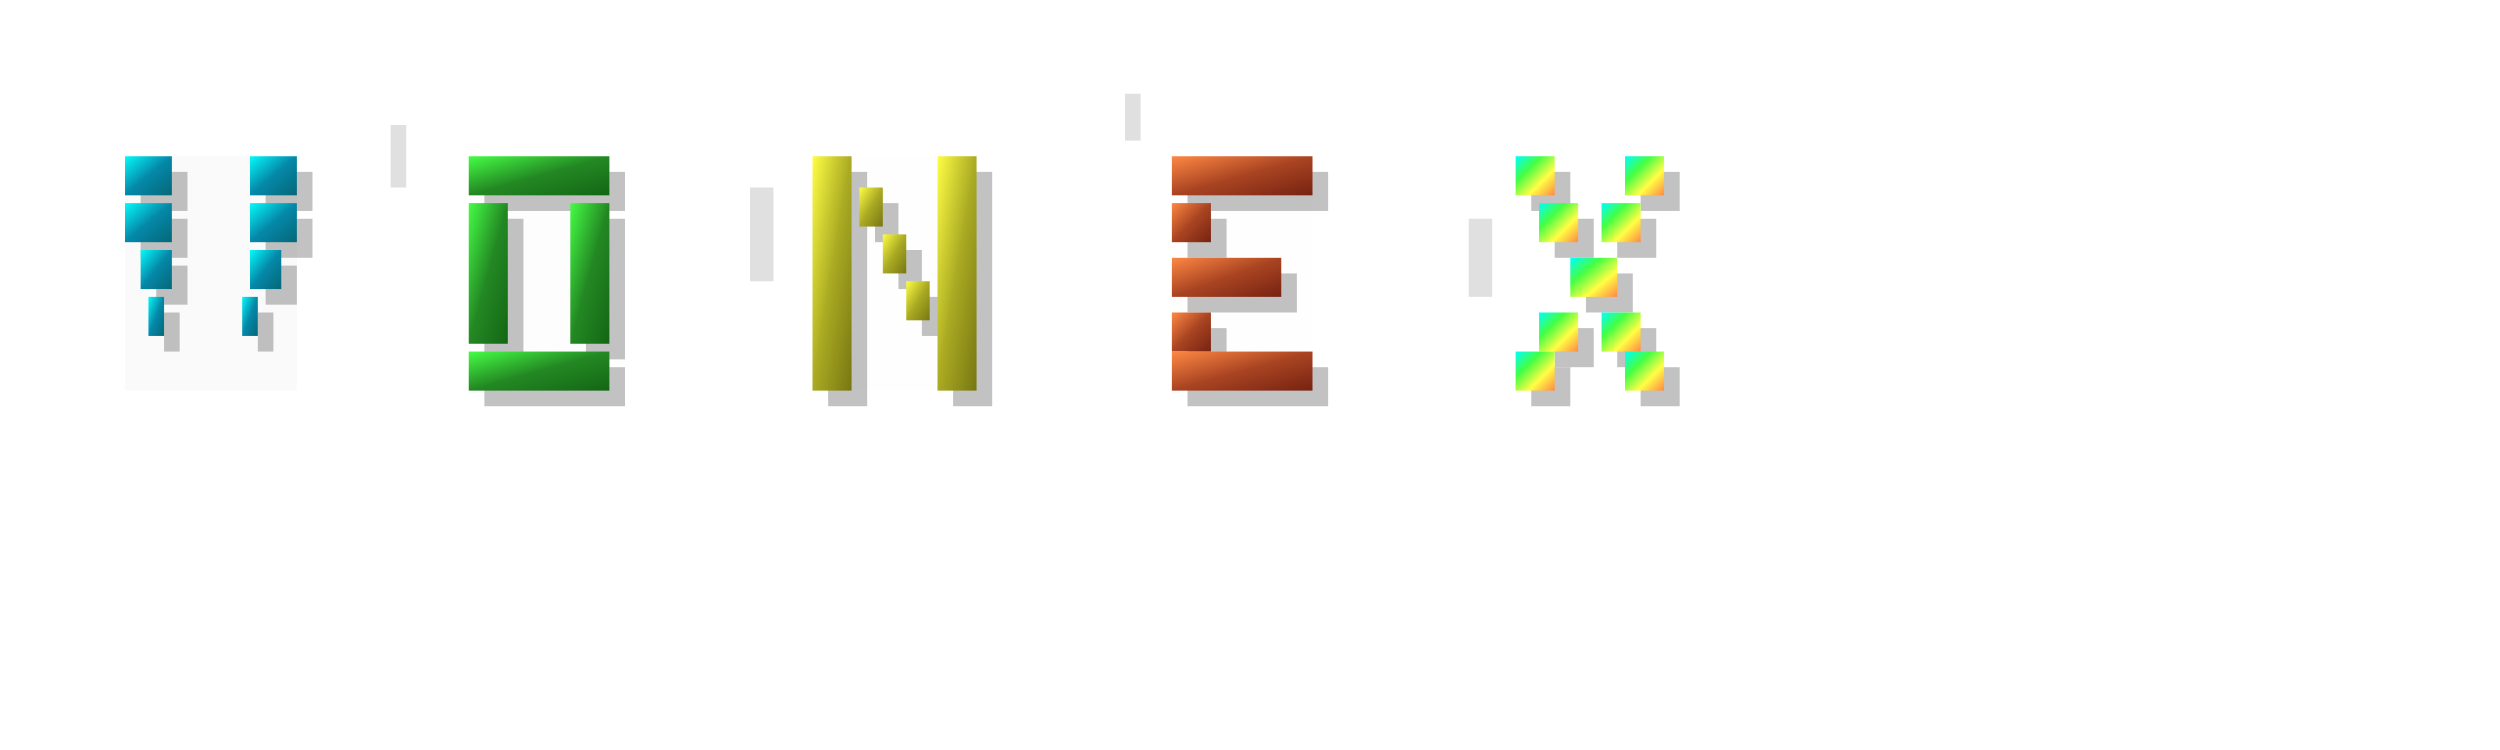 <svg width="160" height="48" viewBox="0 0 160 48" xmlns="http://www.w3.org/2000/svg">
  <defs>
    <!-- Gradienturi inspirate din logo-ul original -->
    <linearGradient id="cyanGradientCompact" x1="0%" y1="0%" x2="100%" y2="100%">
      <stop offset="0%" style="stop-color:#00ffff;stop-opacity:1" />
      <stop offset="50%" style="stop-color:#0088aa;stop-opacity:1" />
      <stop offset="100%" style="stop-color:#006677;stop-opacity:1" />
    </linearGradient>
    
    <linearGradient id="greenGradientCompact" x1="0%" y1="0%" x2="100%" y2="100%">
      <stop offset="0%" style="stop-color:#44ff44;stop-opacity:1" />
      <stop offset="50%" style="stop-color:#228822;stop-opacity:1" />
      <stop offset="100%" style="stop-color:#116611;stop-opacity:1" />
    </linearGradient>
    
    <linearGradient id="yellowGradientCompact" x1="0%" y1="0%" x2="100%" y2="100%">
      <stop offset="0%" style="stop-color:#ffff44;stop-opacity:1" />
      <stop offset="50%" style="stop-color:#aaaa22;stop-opacity:1" />
      <stop offset="100%" style="stop-color:#777711;stop-opacity:1" />
    </linearGradient>
    
    <linearGradient id="orangeGradientCompact" x1="0%" y1="0%" x2="100%" y2="100%">
      <stop offset="0%" style="stop-color:#ff8844;stop-opacity:1" />
      <stop offset="50%" style="stop-color:#aa4422;stop-opacity:1" />
      <stop offset="100%" style="stop-color:#772211;stop-opacity:1" />
    </linearGradient>
    
    <linearGradient id="multiColorGradientCompact" x1="0%" y1="0%" x2="100%" y2="100%">
      <stop offset="0%" style="stop-color:#00ffff;stop-opacity:1" />
      <stop offset="33%" style="stop-color:#44ff44;stop-opacity:1" />
      <stop offset="66%" style="stop-color:#ffff44;stop-opacity:1" />
      <stop offset="100%" style="stop-color:#ff8844;stop-opacity:1" />
    </linearGradient>
    
    <!-- Pattern pentru efectul fragmentat -->
    <pattern id="fragmentPatternCompact" patternUnits="userSpaceOnUse" width="1" height="3">
      <rect width="0.5" height="3" fill="rgba(0,0,0,0.1)"/>
      <rect x="0.5" width="0.5" height="3" fill="rgba(255,255,255,0.1)"/>
    </pattern>
    
    <!-- Shadow filter -->
    <filter id="shadowCompact" x="-50%" y="-50%" width="200%" height="200%">
      <feDropShadow dx="1" dy="2" stdDeviation="1.5" flood-color="rgba(0,0,0,0.3)"/>
    </filter>
  </defs>

  <!-- V - cyan compact -->
  <g transform="translate(8, 10)">
    <!-- Shadow layer -->
    <g transform="translate(1, 1)" opacity="0.3">
      <rect x="0" y="0" width="3" height="2.5" fill="#333333"/>
      <rect x="0" y="3" width="3" height="2.5" fill="#333333"/>
      <rect x="1" y="6" width="2" height="2.5" fill="#333333"/>
      <rect x="1.5" y="9" width="1" height="2.5" fill="#333333"/>
      
      <rect x="8" y="0" width="3" height="2.5" fill="#333333"/>
      <rect x="8" y="3" width="3" height="2.5" fill="#333333"/>
      <rect x="8" y="6" width="2" height="2.5" fill="#333333"/>
      <rect x="7.5" y="9" width="1" height="2.5" fill="#333333"/>
    </g>
    
    <rect x="0" y="0" width="3" height="2.5" fill="url(#cyanGradientCompact)" filter="url(#shadowCompact)"/>
    <rect x="0" y="3" width="3" height="2.5" fill="url(#cyanGradientCompact)"/>
    <rect x="1" y="6" width="2" height="2.5" fill="url(#cyanGradientCompact)"/>
    <rect x="1.5" y="9" width="1" height="2.5" fill="url(#cyanGradientCompact)"/>
    
    <rect x="8" y="0" width="3" height="2.5" fill="url(#cyanGradientCompact)" filter="url(#shadowCompact)"/>
    <rect x="8" y="3" width="3" height="2.5" fill="url(#cyanGradientCompact)"/>
    <rect x="8" y="6" width="2" height="2.5" fill="url(#cyanGradientCompact)"/>
    <rect x="7.5" y="9" width="1" height="2.5" fill="url(#cyanGradientCompact)"/>
    
    <rect x="0" y="0" width="11" height="15" fill="url(#fragmentPatternCompact)" opacity="0.4"/>
  </g>

  <!-- O - verde compact -->
  <g transform="translate(30, 10)">
    <g transform="translate(1, 1)" opacity="0.3">
      <rect x="0" y="0" width="9" height="2.5" fill="#333333"/>
      <rect x="0" y="3" width="2.5" height="9" fill="#333333"/>
      <rect x="6.5" y="3" width="2.5" height="9" fill="#333333"/>
      <rect x="0" y="12.5" width="9" height="2.5" fill="#333333"/>
    </g>
    
    <rect x="0" y="0" width="9" height="2.5" fill="url(#greenGradientCompact)" filter="url(#shadowCompact)"/>
    <rect x="0" y="3" width="2.5" height="9" fill="url(#greenGradientCompact)"/>
    <rect x="6.5" y="3" width="2.5" height="9" fill="url(#greenGradientCompact)"/>
    <rect x="0" y="12.5" width="9" height="2.5" fill="url(#greenGradientCompact)"/>
    
    <rect x="0" y="0" width="9" height="15" fill="url(#fragmentPatternCompact)" opacity="0.4"/>
  </g>

  <!-- N - galben compact -->
  <g transform="translate(52, 10)">
    <g transform="translate(1, 1)" opacity="0.3">
      <rect x="0" y="0" width="2.5" height="15" fill="#333333"/>
      <rect x="3" y="2" width="1.5" height="2.5" fill="#333333"/>
      <rect x="4.5" y="5" width="1.5" height="2.5" fill="#333333"/>
      <rect x="6" y="8" width="1.5" height="2.5" fill="#333333"/>
      <rect x="8" y="0" width="2.5" height="15" fill="#333333"/>
    </g>
    
    <rect x="0" y="0" width="2.5" height="15" fill="url(#yellowGradientCompact)" filter="url(#shadowCompact)"/>
    <rect x="3" y="2" width="1.5" height="2.5" fill="url(#yellowGradientCompact)"/>
    <rect x="4.5" y="5" width="1.5" height="2.5" fill="url(#yellowGradientCompact)"/>
    <rect x="6" y="8" width="1.5" height="2.5" fill="url(#yellowGradientCompact)"/>
    <rect x="8" y="0" width="2.5" height="15" fill="url(#yellowGradientCompact)"/>
    
    <rect x="0" y="0" width="10.5" height="15" fill="url(#fragmentPatternCompact)" opacity="0.4"/>
  </g>

  <!-- E - portocaliu compact -->
  <g transform="translate(75, 10)">
    <g transform="translate(1, 1)" opacity="0.3">
      <rect x="0" y="0" width="9" height="2.5" fill="#333333"/>
      <rect x="0" y="3" width="2.5" height="2.5" fill="#333333"/>
      <rect x="0" y="6.5" width="7" height="2.5" fill="#333333"/>
      <rect x="0" y="10" width="2.5" height="2.5" fill="#333333"/>
      <rect x="0" y="12.5" width="9" height="2.5" fill="#333333"/>
    </g>
    
    <rect x="0" y="0" width="9" height="2.5" fill="url(#orangeGradientCompact)" filter="url(#shadowCompact)"/>
    <rect x="0" y="3" width="2.5" height="2.5" fill="url(#orangeGradientCompact)"/>
    <rect x="0" y="6.5" width="7" height="2.5" fill="url(#orangeGradientCompact)"/>
    <rect x="0" y="10" width="2.5" height="2.5" fill="url(#orangeGradientCompact)"/>
    <rect x="0" y="12.5" width="9" height="2.5" fill="url(#orangeGradientCompact)"/>
    
    <rect x="0" y="0" width="9" height="15" fill="url(#fragmentPatternCompact)" opacity="0.4"/>
  </g>

  <!-- X - multicolor compact -->
  <g transform="translate(97, 10)">
    <g transform="translate(1, 1)" opacity="0.3">
      <rect x="0" y="0" width="2.5" height="2.5" fill="#333333"/>
      <rect x="7" y="0" width="2.5" height="2.5" fill="#333333"/>
      <rect x="1.5" y="3" width="2.5" height="2.5" fill="#333333"/>
      <rect x="5.5" y="3" width="2.5" height="2.5" fill="#333333"/>
      <rect x="3.5" y="6.5" width="3" height="2.5" fill="#333333"/>
      <rect x="1.5" y="10" width="2.5" height="2.5" fill="#333333"/>
      <rect x="5.5" y="10" width="2.5" height="2.5" fill="#333333"/>
      <rect x="0" y="12.5" width="2.5" height="2.5" fill="#333333"/>
      <rect x="7" y="12.5" width="2.5" height="2.5" fill="#333333"/>
    </g>
    
    <rect x="0" y="0" width="2.5" height="2.5" fill="url(#multiColorGradientCompact)" filter="url(#shadowCompact)"/>
    <rect x="7" y="0" width="2.5" height="2.5" fill="url(#multiColorGradientCompact)"/>
    <rect x="1.5" y="3" width="2.5" height="2.5" fill="url(#multiColorGradientCompact)"/>
    <rect x="5.5" y="3" width="2.5" height="2.5" fill="url(#multiColorGradientCompact)"/>
    <rect x="3.5" y="6.5" width="3" height="2.5" fill="url(#multiColorGradientCompact)"/>
    <rect x="1.5" y="10" width="2.5" height="2.5" fill="url(#multiColorGradientCompact)"/>
    <rect x="5.5" y="10" width="2.5" height="2.5" fill="url(#multiColorGradientCompact)"/>
    <rect x="0" y="12.5" width="2.5" height="2.5" fill="url(#multiColorGradientCompact)"/>
    <rect x="7" y="12.5" width="2.5" height="2.5" fill="url(#multiColorGradientCompact)"/>
    
    <rect x="0" y="0" width="9.5" height="15" fill="url(#fragmentPatternCompact)" opacity="0.4"/>
  </g>

  <!-- Efecte de fundal fragmentate -->
  <g opacity="0.2">
    <rect x="25" y="8" width="1" height="4" fill="#666666"/>
    <rect x="48" y="12" width="1.5" height="6" fill="#666666"/>
    <rect x="72" y="6" width="1" height="3" fill="#666666"/>
    <rect x="94" y="14" width="1.5" height="5" fill="#666666"/>
  </g>
</svg>